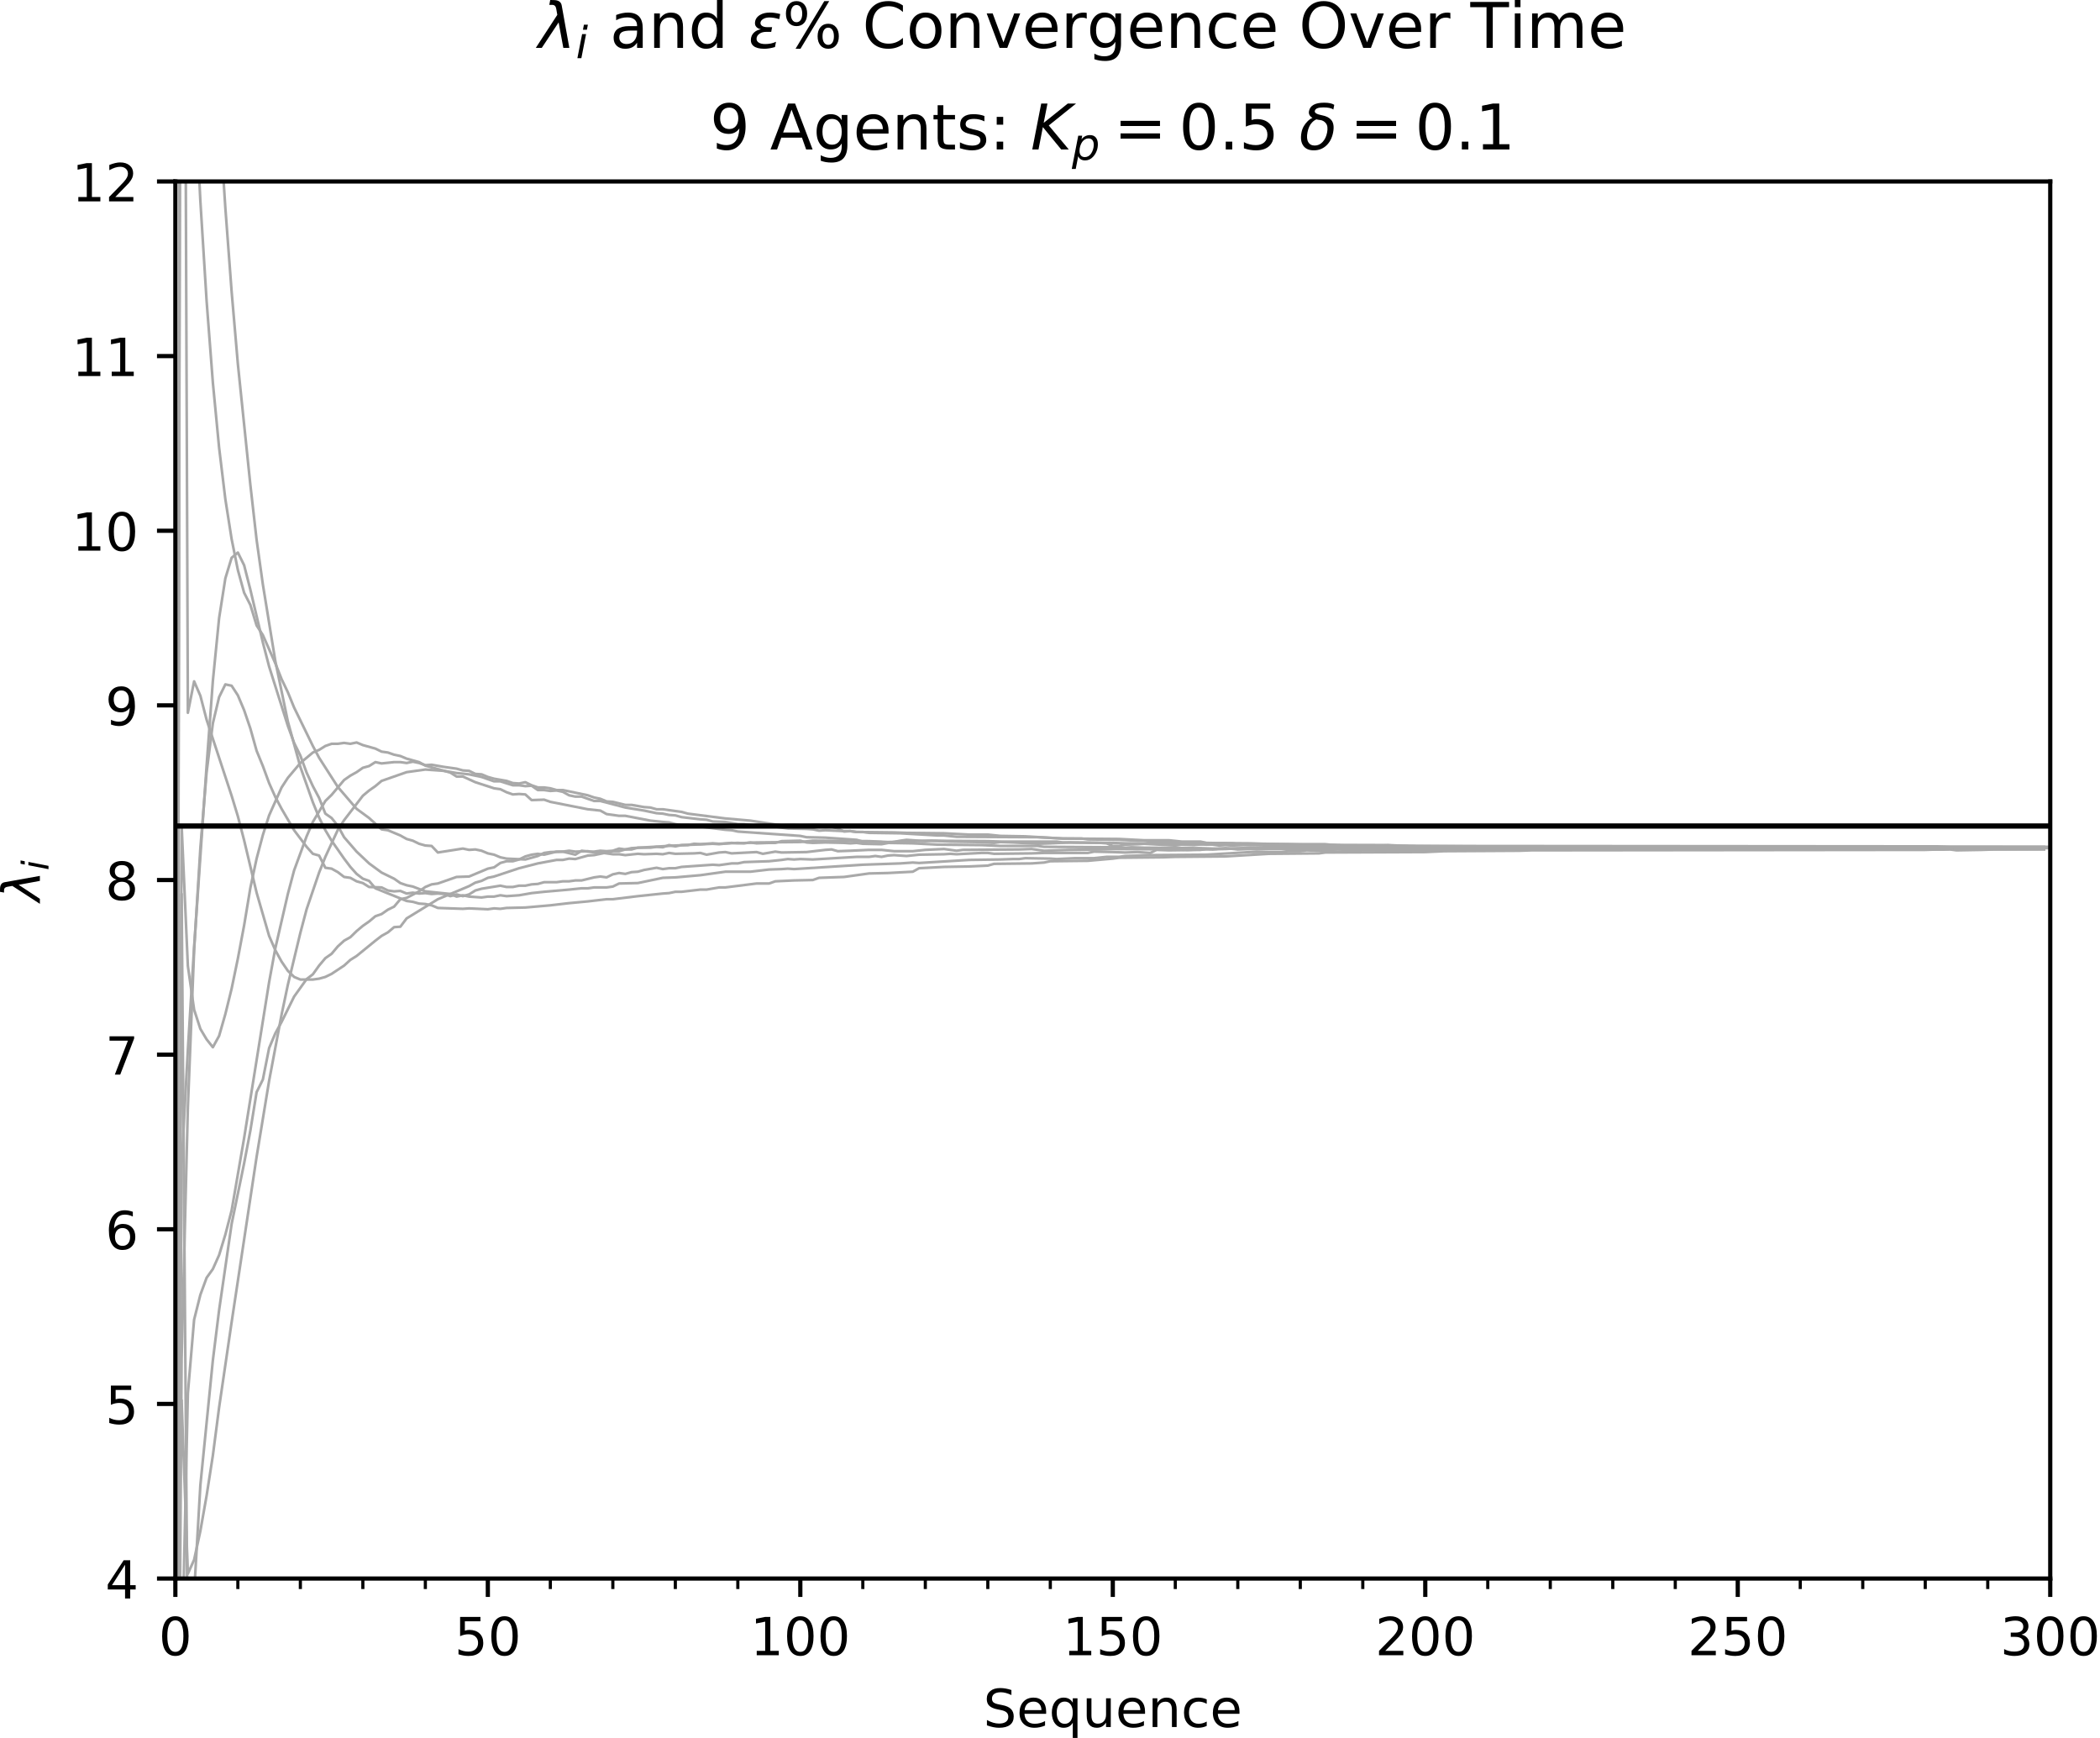 <?xml version="1.0" encoding="utf-8" standalone="no"?>
<!DOCTYPE svg PUBLIC "-//W3C//DTD SVG 1.1//EN"
  "http://www.w3.org/Graphics/SVG/1.1/DTD/svg11.dtd">
<!-- Created with matplotlib (http://matplotlib.org/) -->
<svg height="331pt" version="1.1" viewBox="0 0 400 331" width="400pt" xmlns="http://www.w3.org/2000/svg" xmlns:xlink="http://www.w3.org/1999/xlink">
 <defs>
  <style type="text/css">
*{stroke-linecap:butt;stroke-linejoin:round;}
  </style>
 </defs>
 <g id="figure_1">
  <g id="patch_1">
   <path d="M 0 331.028 
L 400.067 331.028 
L 400.067 0 
L 0 0 
z
" style="fill:#ffffff;"/>
  </g>
  <g id="axes_1">
   <g id="patch_2">
    <path d="M 33.403 300.672 
L 390.523 300.672 
L 390.523 34.56 
L 33.403 34.56 
z
" style="fill:#ffffff;"/>
   </g>
   <g id="matplotlib.axis_1">
    <g id="xtick_1">
     <g id="line2d_1">
      <defs>
       <path d="M 0 0 
L 0 3.5 
" id="mf4dce85e71" style="stroke:#000000;stroke-width:0.8;"/>
      </defs>
      <g>
       <use style="stroke:#000000;stroke-width:0.8;" x="33.403" xlink:href="#mf4dce85e71" y="300.672"/>
      </g>
     </g>
     <g id="text_1">
      <!-- 0 -->
      <defs>
       <path d="M 31.781 66.406 
Q 24.172 66.406 20.328 58.906 
Q 16.5 51.422 16.5 36.375 
Q 16.5 21.391 20.328 13.891 
Q 24.172 6.391 31.781 6.391 
Q 39.453 6.391 43.281 13.891 
Q 47.125 21.391 47.125 36.375 
Q 47.125 51.422 43.281 58.906 
Q 39.453 66.406 31.781 66.406 
z
M 31.781 74.219 
Q 44.047 74.219 50.516 64.516 
Q 56.984 54.828 56.984 36.375 
Q 56.984 17.969 50.516 8.266 
Q 44.047 -1.422 31.781 -1.422 
Q 19.531 -1.422 13.062 8.266 
Q 6.594 17.969 6.594 36.375 
Q 6.594 54.828 13.062 64.516 
Q 19.531 74.219 31.781 74.219 
z
" id="DejaVuSans-30"/>
      </defs>
      <g transform="translate(30.222 315.27)scale(0.1 -0.1)">
       <use xlink:href="#DejaVuSans-30"/>
      </g>
     </g>
    </g>
    <g id="xtick_2">
     <g id="line2d_2">
      <g>
       <use style="stroke:#000000;stroke-width:0.8;" x="92.923" xlink:href="#mf4dce85e71" y="300.672"/>
      </g>
     </g>
     <g id="text_2">
      <!-- 50 -->
      <defs>
       <path d="M 10.797 72.906 
L 49.516 72.906 
L 49.516 64.594 
L 19.828 64.594 
L 19.828 46.734 
Q 21.969 47.469 24.109 47.828 
Q 26.266 48.188 28.422 48.188 
Q 40.625 48.188 47.75 41.5 
Q 54.891 34.812 54.891 23.391 
Q 54.891 11.625 47.562 5.094 
Q 40.234 -1.422 26.906 -1.422 
Q 22.312 -1.422 17.547 -0.641 
Q 12.797 0.141 7.719 1.703 
L 7.719 11.625 
Q 12.109 9.234 16.797 8.062 
Q 21.484 6.891 26.703 6.891 
Q 35.156 6.891 40.078 11.328 
Q 45.016 15.766 45.016 23.391 
Q 45.016 31 40.078 35.438 
Q 35.156 39.891 26.703 39.891 
Q 22.75 39.891 18.812 39.016 
Q 14.891 38.141 10.797 36.281 
z
" id="DejaVuSans-35"/>
      </defs>
      <g transform="translate(86.561 315.27)scale(0.1 -0.1)">
       <use xlink:href="#DejaVuSans-35"/>
       <use x="63.623" xlink:href="#DejaVuSans-30"/>
      </g>
     </g>
    </g>
    <g id="xtick_3">
     <g id="line2d_3">
      <g>
       <use style="stroke:#000000;stroke-width:0.8;" x="152.443" xlink:href="#mf4dce85e71" y="300.672"/>
      </g>
     </g>
     <g id="text_3">
      <!-- 100 -->
      <defs>
       <path d="M 12.406 8.297 
L 28.516 8.297 
L 28.516 63.922 
L 10.984 60.406 
L 10.984 69.391 
L 28.422 72.906 
L 38.281 72.906 
L 38.281 8.297 
L 54.391 8.297 
L 54.391 0 
L 12.406 0 
z
" id="DejaVuSans-31"/>
      </defs>
      <g transform="translate(142.899 315.27)scale(0.1 -0.1)">
       <use xlink:href="#DejaVuSans-31"/>
       <use x="63.623" xlink:href="#DejaVuSans-30"/>
       <use x="127.246" xlink:href="#DejaVuSans-30"/>
      </g>
     </g>
    </g>
    <g id="xtick_4">
     <g id="line2d_4">
      <g>
       <use style="stroke:#000000;stroke-width:0.8;" x="211.963" xlink:href="#mf4dce85e71" y="300.672"/>
      </g>
     </g>
     <g id="text_4">
      <!-- 150 -->
      <g transform="translate(202.419 315.27)scale(0.1 -0.1)">
       <use xlink:href="#DejaVuSans-31"/>
       <use x="63.623" xlink:href="#DejaVuSans-35"/>
       <use x="127.246" xlink:href="#DejaVuSans-30"/>
      </g>
     </g>
    </g>
    <g id="xtick_5">
     <g id="line2d_5">
      <g>
       <use style="stroke:#000000;stroke-width:0.8;" x="271.483" xlink:href="#mf4dce85e71" y="300.672"/>
      </g>
     </g>
     <g id="text_5">
      <!-- 200 -->
      <defs>
       <path d="M 19.188 8.297 
L 53.609 8.297 
L 53.609 0 
L 7.328 0 
L 7.328 8.297 
Q 12.938 14.109 22.625 23.891 
Q 32.328 33.688 34.812 36.531 
Q 39.547 41.844 41.422 45.531 
Q 43.312 49.219 43.312 52.781 
Q 43.312 58.594 39.234 62.25 
Q 35.156 65.922 28.609 65.922 
Q 23.969 65.922 18.812 64.312 
Q 13.672 62.703 7.812 59.422 
L 7.812 69.391 
Q 13.766 71.781 18.938 73 
Q 24.125 74.219 28.422 74.219 
Q 39.75 74.219 46.484 68.547 
Q 53.219 62.891 53.219 53.422 
Q 53.219 48.922 51.531 44.891 
Q 49.859 40.875 45.406 35.406 
Q 44.188 33.984 37.641 27.219 
Q 31.109 20.453 19.188 8.297 
z
" id="DejaVuSans-32"/>
      </defs>
      <g transform="translate(261.939 315.27)scale(0.1 -0.1)">
       <use xlink:href="#DejaVuSans-32"/>
       <use x="63.623" xlink:href="#DejaVuSans-30"/>
       <use x="127.246" xlink:href="#DejaVuSans-30"/>
      </g>
     </g>
    </g>
    <g id="xtick_6">
     <g id="line2d_6">
      <g>
       <use style="stroke:#000000;stroke-width:0.8;" x="331.003" xlink:href="#mf4dce85e71" y="300.672"/>
      </g>
     </g>
     <g id="text_6">
      <!-- 250 -->
      <g transform="translate(321.459 315.27)scale(0.1 -0.1)">
       <use xlink:href="#DejaVuSans-32"/>
       <use x="63.623" xlink:href="#DejaVuSans-35"/>
       <use x="127.246" xlink:href="#DejaVuSans-30"/>
      </g>
     </g>
    </g>
    <g id="xtick_7">
     <g id="line2d_7">
      <g>
       <use style="stroke:#000000;stroke-width:0.8;" x="390.523" xlink:href="#mf4dce85e71" y="300.672"/>
      </g>
     </g>
     <g id="text_7">
      <!-- 300 -->
      <defs>
       <path d="M 40.578 39.312 
Q 47.656 37.797 51.625 33 
Q 55.609 28.219 55.609 21.188 
Q 55.609 10.406 48.188 4.484 
Q 40.766 -1.422 27.094 -1.422 
Q 22.516 -1.422 17.656 -0.516 
Q 12.797 0.391 7.625 2.203 
L 7.625 11.719 
Q 11.719 9.328 16.594 8.109 
Q 21.484 6.891 26.812 6.891 
Q 36.078 6.891 40.938 10.547 
Q 45.797 14.203 45.797 21.188 
Q 45.797 27.641 41.281 31.266 
Q 36.766 34.906 28.719 34.906 
L 20.219 34.906 
L 20.219 43.016 
L 29.109 43.016 
Q 36.375 43.016 40.234 45.922 
Q 44.094 48.828 44.094 54.297 
Q 44.094 59.906 40.109 62.906 
Q 36.141 65.922 28.719 65.922 
Q 24.656 65.922 20.016 65.031 
Q 15.375 64.156 9.812 62.312 
L 9.812 71.094 
Q 15.438 72.656 20.344 73.438 
Q 25.25 74.219 29.594 74.219 
Q 40.828 74.219 47.359 69.109 
Q 53.906 64.016 53.906 55.328 
Q 53.906 49.266 50.438 45.094 
Q 46.969 40.922 40.578 39.312 
z
" id="DejaVuSans-33"/>
      </defs>
      <g transform="translate(380.979 315.27)scale(0.1 -0.1)">
       <use xlink:href="#DejaVuSans-33"/>
       <use x="63.623" xlink:href="#DejaVuSans-30"/>
       <use x="127.246" xlink:href="#DejaVuSans-30"/>
      </g>
     </g>
    </g>
    <g id="xtick_8">
     <g id="line2d_8">
      <defs>
       <path d="M 0 0 
L 0 2 
" id="mffc2dc7453" style="stroke:#000000;stroke-width:0.6;"/>
      </defs>
      <g>
       <use style="stroke:#000000;stroke-width:0.6;" x="33.403" xlink:href="#mffc2dc7453" y="300.672"/>
      </g>
     </g>
    </g>
    <g id="xtick_9">
     <g id="line2d_9">
      <g>
       <use style="stroke:#000000;stroke-width:0.6;" x="45.307" xlink:href="#mffc2dc7453" y="300.672"/>
      </g>
     </g>
    </g>
    <g id="xtick_10">
     <g id="line2d_10">
      <g>
       <use style="stroke:#000000;stroke-width:0.6;" x="57.211" xlink:href="#mffc2dc7453" y="300.672"/>
      </g>
     </g>
    </g>
    <g id="xtick_11">
     <g id="line2d_11">
      <g>
       <use style="stroke:#000000;stroke-width:0.6;" x="69.115" xlink:href="#mffc2dc7453" y="300.672"/>
      </g>
     </g>
    </g>
    <g id="xtick_12">
     <g id="line2d_12">
      <g>
       <use style="stroke:#000000;stroke-width:0.6;" x="81.019" xlink:href="#mffc2dc7453" y="300.672"/>
      </g>
     </g>
    </g>
    <g id="xtick_13">
     <g id="line2d_13">
      <g>
       <use style="stroke:#000000;stroke-width:0.6;" x="92.923" xlink:href="#mffc2dc7453" y="300.672"/>
      </g>
     </g>
    </g>
    <g id="xtick_14">
     <g id="line2d_14">
      <g>
       <use style="stroke:#000000;stroke-width:0.6;" x="104.827" xlink:href="#mffc2dc7453" y="300.672"/>
      </g>
     </g>
    </g>
    <g id="xtick_15">
     <g id="line2d_15">
      <g>
       <use style="stroke:#000000;stroke-width:0.6;" x="116.731" xlink:href="#mffc2dc7453" y="300.672"/>
      </g>
     </g>
    </g>
    <g id="xtick_16">
     <g id="line2d_16">
      <g>
       <use style="stroke:#000000;stroke-width:0.6;" x="128.635" xlink:href="#mffc2dc7453" y="300.672"/>
      </g>
     </g>
    </g>
    <g id="xtick_17">
     <g id="line2d_17">
      <g>
       <use style="stroke:#000000;stroke-width:0.6;" x="140.539" xlink:href="#mffc2dc7453" y="300.672"/>
      </g>
     </g>
    </g>
    <g id="xtick_18">
     <g id="line2d_18">
      <g>
       <use style="stroke:#000000;stroke-width:0.6;" x="152.443" xlink:href="#mffc2dc7453" y="300.672"/>
      </g>
     </g>
    </g>
    <g id="xtick_19">
     <g id="line2d_19">
      <g>
       <use style="stroke:#000000;stroke-width:0.6;" x="164.347" xlink:href="#mffc2dc7453" y="300.672"/>
      </g>
     </g>
    </g>
    <g id="xtick_20">
     <g id="line2d_20">
      <g>
       <use style="stroke:#000000;stroke-width:0.6;" x="176.251" xlink:href="#mffc2dc7453" y="300.672"/>
      </g>
     </g>
    </g>
    <g id="xtick_21">
     <g id="line2d_21">
      <g>
       <use style="stroke:#000000;stroke-width:0.6;" x="188.155" xlink:href="#mffc2dc7453" y="300.672"/>
      </g>
     </g>
    </g>
    <g id="xtick_22">
     <g id="line2d_22">
      <g>
       <use style="stroke:#000000;stroke-width:0.6;" x="200.059" xlink:href="#mffc2dc7453" y="300.672"/>
      </g>
     </g>
    </g>
    <g id="xtick_23">
     <g id="line2d_23">
      <g>
       <use style="stroke:#000000;stroke-width:0.6;" x="211.963" xlink:href="#mffc2dc7453" y="300.672"/>
      </g>
     </g>
    </g>
    <g id="xtick_24">
     <g id="line2d_24">
      <g>
       <use style="stroke:#000000;stroke-width:0.6;" x="223.867" xlink:href="#mffc2dc7453" y="300.672"/>
      </g>
     </g>
    </g>
    <g id="xtick_25">
     <g id="line2d_25">
      <g>
       <use style="stroke:#000000;stroke-width:0.6;" x="235.771" xlink:href="#mffc2dc7453" y="300.672"/>
      </g>
     </g>
    </g>
    <g id="xtick_26">
     <g id="line2d_26">
      <g>
       <use style="stroke:#000000;stroke-width:0.6;" x="247.675" xlink:href="#mffc2dc7453" y="300.672"/>
      </g>
     </g>
    </g>
    <g id="xtick_27">
     <g id="line2d_27">
      <g>
       <use style="stroke:#000000;stroke-width:0.6;" x="259.579" xlink:href="#mffc2dc7453" y="300.672"/>
      </g>
     </g>
    </g>
    <g id="xtick_28">
     <g id="line2d_28">
      <g>
       <use style="stroke:#000000;stroke-width:0.6;" x="271.483" xlink:href="#mffc2dc7453" y="300.672"/>
      </g>
     </g>
    </g>
    <g id="xtick_29">
     <g id="line2d_29">
      <g>
       <use style="stroke:#000000;stroke-width:0.6;" x="283.387" xlink:href="#mffc2dc7453" y="300.672"/>
      </g>
     </g>
    </g>
    <g id="xtick_30">
     <g id="line2d_30">
      <g>
       <use style="stroke:#000000;stroke-width:0.6;" x="295.291" xlink:href="#mffc2dc7453" y="300.672"/>
      </g>
     </g>
    </g>
    <g id="xtick_31">
     <g id="line2d_31">
      <g>
       <use style="stroke:#000000;stroke-width:0.6;" x="307.195" xlink:href="#mffc2dc7453" y="300.672"/>
      </g>
     </g>
    </g>
    <g id="xtick_32">
     <g id="line2d_32">
      <g>
       <use style="stroke:#000000;stroke-width:0.6;" x="319.099" xlink:href="#mffc2dc7453" y="300.672"/>
      </g>
     </g>
    </g>
    <g id="xtick_33">
     <g id="line2d_33">
      <g>
       <use style="stroke:#000000;stroke-width:0.6;" x="331.003" xlink:href="#mffc2dc7453" y="300.672"/>
      </g>
     </g>
    </g>
    <g id="xtick_34">
     <g id="line2d_34">
      <g>
       <use style="stroke:#000000;stroke-width:0.6;" x="342.907" xlink:href="#mffc2dc7453" y="300.672"/>
      </g>
     </g>
    </g>
    <g id="xtick_35">
     <g id="line2d_35">
      <g>
       <use style="stroke:#000000;stroke-width:0.6;" x="354.811" xlink:href="#mffc2dc7453" y="300.672"/>
      </g>
     </g>
    </g>
    <g id="xtick_36">
     <g id="line2d_36">
      <g>
       <use style="stroke:#000000;stroke-width:0.6;" x="366.715" xlink:href="#mffc2dc7453" y="300.672"/>
      </g>
     </g>
    </g>
    <g id="xtick_37">
     <g id="line2d_37">
      <g>
       <use style="stroke:#000000;stroke-width:0.6;" x="378.619" xlink:href="#mffc2dc7453" y="300.672"/>
      </g>
     </g>
    </g>
    <g id="xtick_38">
     <g id="line2d_38">
      <g>
       <use style="stroke:#000000;stroke-width:0.6;" x="390.523" xlink:href="#mffc2dc7453" y="300.672"/>
      </g>
     </g>
    </g>
    <g id="text_8">
     <!-- Sequence -->
     <defs>
      <path d="M 53.516 70.516 
L 53.516 60.891 
Q 47.906 63.578 42.922 64.891 
Q 37.938 66.219 33.297 66.219 
Q 25.25 66.219 20.875 63.094 
Q 16.5 59.969 16.5 54.203 
Q 16.5 49.359 19.406 46.891 
Q 22.312 44.438 30.422 42.922 
L 36.375 41.703 
Q 47.406 39.594 52.656 34.297 
Q 57.906 29 57.906 20.125 
Q 57.906 9.516 50.797 4.047 
Q 43.703 -1.422 29.984 -1.422 
Q 24.812 -1.422 18.969 -0.25 
Q 13.141 0.922 6.891 3.219 
L 6.891 13.375 
Q 12.891 10.016 18.656 8.297 
Q 24.422 6.594 29.984 6.594 
Q 38.422 6.594 43.016 9.906 
Q 47.609 13.234 47.609 19.391 
Q 47.609 24.75 44.312 27.781 
Q 41.016 30.812 33.5 32.328 
L 27.484 33.5 
Q 16.453 35.688 11.516 40.375 
Q 6.594 45.062 6.594 53.422 
Q 6.594 63.094 13.406 68.656 
Q 20.219 74.219 32.172 74.219 
Q 37.312 74.219 42.625 73.281 
Q 47.953 72.359 53.516 70.516 
z
" id="DejaVuSans-53"/>
      <path d="M 56.203 29.594 
L 56.203 25.203 
L 14.891 25.203 
Q 15.484 15.922 20.484 11.062 
Q 25.484 6.203 34.422 6.203 
Q 39.594 6.203 44.453 7.469 
Q 49.312 8.734 54.109 11.281 
L 54.109 2.781 
Q 49.266 0.734 44.188 -0.344 
Q 39.109 -1.422 33.891 -1.422 
Q 20.797 -1.422 13.156 6.188 
Q 5.516 13.812 5.516 26.812 
Q 5.516 40.234 12.766 48.109 
Q 20.016 56 32.328 56 
Q 43.359 56 49.781 48.891 
Q 56.203 41.797 56.203 29.594 
z
M 47.219 32.234 
Q 47.125 39.594 43.094 43.984 
Q 39.062 48.391 32.422 48.391 
Q 24.906 48.391 20.391 44.141 
Q 15.875 39.891 15.188 32.172 
z
" id="DejaVuSans-65"/>
      <path d="M 14.797 27.297 
Q 14.797 17.391 18.875 11.75 
Q 22.953 6.109 30.078 6.109 
Q 37.203 6.109 41.297 11.75 
Q 45.406 17.391 45.406 27.297 
Q 45.406 37.203 41.297 42.844 
Q 37.203 48.484 30.078 48.484 
Q 22.953 48.484 18.875 42.844 
Q 14.797 37.203 14.797 27.297 
z
M 45.406 8.203 
Q 42.578 3.328 38.25 0.953 
Q 33.938 -1.422 27.875 -1.422 
Q 17.969 -1.422 11.734 6.484 
Q 5.516 14.406 5.516 27.297 
Q 5.516 40.188 11.734 48.094 
Q 17.969 56 27.875 56 
Q 33.938 56 38.25 53.625 
Q 42.578 51.266 45.406 46.391 
L 45.406 54.688 
L 54.391 54.688 
L 54.391 -20.797 
L 45.406 -20.797 
z
" id="DejaVuSans-71"/>
      <path d="M 8.5 21.578 
L 8.5 54.688 
L 17.484 54.688 
L 17.484 21.922 
Q 17.484 14.156 20.5 10.266 
Q 23.531 6.391 29.594 6.391 
Q 36.859 6.391 41.078 11.031 
Q 45.312 15.672 45.312 23.688 
L 45.312 54.688 
L 54.297 54.688 
L 54.297 0 
L 45.312 0 
L 45.312 8.406 
Q 42.047 3.422 37.719 1 
Q 33.406 -1.422 27.688 -1.422 
Q 18.266 -1.422 13.375 4.438 
Q 8.5 10.297 8.5 21.578 
z
M 31.109 56 
z
" id="DejaVuSans-75"/>
      <path d="M 54.891 33.016 
L 54.891 0 
L 45.906 0 
L 45.906 32.719 
Q 45.906 40.484 42.875 44.328 
Q 39.844 48.188 33.797 48.188 
Q 26.516 48.188 22.312 43.547 
Q 18.109 38.922 18.109 30.906 
L 18.109 0 
L 9.078 0 
L 9.078 54.688 
L 18.109 54.688 
L 18.109 46.188 
Q 21.344 51.125 25.703 53.562 
Q 30.078 56 35.797 56 
Q 45.219 56 50.047 50.172 
Q 54.891 44.344 54.891 33.016 
z
" id="DejaVuSans-6e"/>
      <path d="M 48.781 52.594 
L 48.781 44.188 
Q 44.969 46.297 41.141 47.344 
Q 37.312 48.391 33.406 48.391 
Q 24.656 48.391 19.812 42.844 
Q 14.984 37.312 14.984 27.297 
Q 14.984 17.281 19.812 11.734 
Q 24.656 6.203 33.406 6.203 
Q 37.312 6.203 41.141 7.25 
Q 44.969 8.297 48.781 10.406 
L 48.781 2.094 
Q 45.016 0.344 40.984 -0.531 
Q 36.969 -1.422 32.422 -1.422 
Q 20.062 -1.422 12.781 6.344 
Q 5.516 14.109 5.516 27.297 
Q 5.516 40.672 12.859 48.328 
Q 20.219 56 33.016 56 
Q 37.156 56 41.109 55.141 
Q 45.062 54.297 48.781 52.594 
z
" id="DejaVuSans-63"/>
     </defs>
     <g transform="translate(187.298 328.949)scale(0.1 -0.1)">
      <use xlink:href="#DejaVuSans-53"/>
      <use x="63.477" xlink:href="#DejaVuSans-65"/>
      <use x="125" xlink:href="#DejaVuSans-71"/>
      <use x="188.477" xlink:href="#DejaVuSans-75"/>
      <use x="251.855" xlink:href="#DejaVuSans-65"/>
      <use x="313.379" xlink:href="#DejaVuSans-6e"/>
      <use x="376.758" xlink:href="#DejaVuSans-63"/>
      <use x="431.738" xlink:href="#DejaVuSans-65"/>
     </g>
    </g>
   </g>
   <g id="matplotlib.axis_2">
    <g id="ytick_1">
     <g id="line2d_39">
      <defs>
       <path d="M 0 0 
L -3.5 0 
" id="mc78977cc70" style="stroke:#000000;stroke-width:0.8;"/>
      </defs>
      <g>
       <use style="stroke:#000000;stroke-width:0.8;" x="33.403" xlink:href="#mc78977cc70" y="300.672"/>
      </g>
     </g>
     <g id="text_9">
      <!-- 4 -->
      <defs>
       <path d="M 37.797 64.312 
L 12.891 25.391 
L 37.797 25.391 
z
M 35.203 72.906 
L 47.609 72.906 
L 47.609 25.391 
L 58.016 25.391 
L 58.016 17.188 
L 47.609 17.188 
L 47.609 0 
L 37.797 0 
L 37.797 17.188 
L 4.891 17.188 
L 4.891 26.703 
z
" id="DejaVuSans-34"/>
      </defs>
      <g transform="translate(20.041 304.471)scale(0.1 -0.1)">
       <use xlink:href="#DejaVuSans-34"/>
      </g>
     </g>
    </g>
    <g id="ytick_2">
     <g id="line2d_40">
      <g>
       <use style="stroke:#000000;stroke-width:0.8;" x="33.403" xlink:href="#mc78977cc70" y="267.408"/>
      </g>
     </g>
     <g id="text_10">
      <!-- 5 -->
      <g transform="translate(20.041 271.207)scale(0.1 -0.1)">
       <use xlink:href="#DejaVuSans-35"/>
      </g>
     </g>
    </g>
    <g id="ytick_3">
     <g id="line2d_41">
      <g>
       <use style="stroke:#000000;stroke-width:0.8;" x="33.403" xlink:href="#mc78977cc70" y="234.144"/>
      </g>
     </g>
     <g id="text_11">
      <!-- 6 -->
      <defs>
       <path d="M 33.016 40.375 
Q 26.375 40.375 22.484 35.828 
Q 18.609 31.297 18.609 23.391 
Q 18.609 15.531 22.484 10.953 
Q 26.375 6.391 33.016 6.391 
Q 39.656 6.391 43.531 10.953 
Q 47.406 15.531 47.406 23.391 
Q 47.406 31.297 43.531 35.828 
Q 39.656 40.375 33.016 40.375 
z
M 52.594 71.297 
L 52.594 62.312 
Q 48.875 64.062 45.094 64.984 
Q 41.312 65.922 37.594 65.922 
Q 27.828 65.922 22.672 59.328 
Q 17.531 52.734 16.797 39.406 
Q 19.672 43.656 24.016 45.922 
Q 28.375 48.188 33.594 48.188 
Q 44.578 48.188 50.953 41.516 
Q 57.328 34.859 57.328 23.391 
Q 57.328 12.156 50.688 5.359 
Q 44.047 -1.422 33.016 -1.422 
Q 20.359 -1.422 13.672 8.266 
Q 6.984 17.969 6.984 36.375 
Q 6.984 53.656 15.188 63.938 
Q 23.391 74.219 37.203 74.219 
Q 40.922 74.219 44.703 73.484 
Q 48.484 72.75 52.594 71.297 
z
" id="DejaVuSans-36"/>
      </defs>
      <g transform="translate(20.041 237.943)scale(0.1 -0.1)">
       <use xlink:href="#DejaVuSans-36"/>
      </g>
     </g>
    </g>
    <g id="ytick_4">
     <g id="line2d_42">
      <g>
       <use style="stroke:#000000;stroke-width:0.8;" x="33.403" xlink:href="#mc78977cc70" y="200.88"/>
      </g>
     </g>
     <g id="text_12">
      <!-- 7 -->
      <defs>
       <path d="M 8.203 72.906 
L 55.078 72.906 
L 55.078 68.703 
L 28.609 0 
L 18.312 0 
L 43.219 64.594 
L 8.203 64.594 
z
" id="DejaVuSans-37"/>
      </defs>
      <g transform="translate(20.041 204.679)scale(0.1 -0.1)">
       <use xlink:href="#DejaVuSans-37"/>
      </g>
     </g>
    </g>
    <g id="ytick_5">
     <g id="line2d_43">
      <g>
       <use style="stroke:#000000;stroke-width:0.8;" x="33.403" xlink:href="#mc78977cc70" y="167.616"/>
      </g>
     </g>
     <g id="text_13">
      <!-- 8 -->
      <defs>
       <path d="M 31.781 34.625 
Q 24.75 34.625 20.719 30.859 
Q 16.703 27.094 16.703 20.516 
Q 16.703 13.922 20.719 10.156 
Q 24.75 6.391 31.781 6.391 
Q 38.812 6.391 42.859 10.172 
Q 46.922 13.969 46.922 20.516 
Q 46.922 27.094 42.891 30.859 
Q 38.875 34.625 31.781 34.625 
z
M 21.922 38.812 
Q 15.578 40.375 12.031 44.719 
Q 8.5 49.078 8.5 55.328 
Q 8.5 64.062 14.719 69.141 
Q 20.953 74.219 31.781 74.219 
Q 42.672 74.219 48.875 69.141 
Q 55.078 64.062 55.078 55.328 
Q 55.078 49.078 51.531 44.719 
Q 48 40.375 41.703 38.812 
Q 48.828 37.156 52.797 32.312 
Q 56.781 27.484 56.781 20.516 
Q 56.781 9.906 50.312 4.234 
Q 43.844 -1.422 31.781 -1.422 
Q 19.734 -1.422 13.25 4.234 
Q 6.781 9.906 6.781 20.516 
Q 6.781 27.484 10.781 32.312 
Q 14.797 37.156 21.922 38.812 
z
M 18.312 54.391 
Q 18.312 48.734 21.844 45.562 
Q 25.391 42.391 31.781 42.391 
Q 38.141 42.391 41.719 45.562 
Q 45.312 48.734 45.312 54.391 
Q 45.312 60.062 41.719 63.234 
Q 38.141 66.406 31.781 66.406 
Q 25.391 66.406 21.844 63.234 
Q 18.312 60.062 18.312 54.391 
z
" id="DejaVuSans-38"/>
      </defs>
      <g transform="translate(20.041 171.415)scale(0.1 -0.1)">
       <use xlink:href="#DejaVuSans-38"/>
      </g>
     </g>
    </g>
    <g id="ytick_6">
     <g id="line2d_44">
      <g>
       <use style="stroke:#000000;stroke-width:0.8;" x="33.403" xlink:href="#mc78977cc70" y="134.352"/>
      </g>
     </g>
     <g id="text_14">
      <!-- 9 -->
      <defs>
       <path d="M 10.984 1.516 
L 10.984 10.5 
Q 14.703 8.734 18.5 7.812 
Q 22.312 6.891 25.984 6.891 
Q 35.75 6.891 40.891 13.453 
Q 46.047 20.016 46.781 33.406 
Q 43.953 29.203 39.594 26.953 
Q 35.25 24.703 29.984 24.703 
Q 19.047 24.703 12.672 31.312 
Q 6.297 37.938 6.297 49.422 
Q 6.297 60.641 12.938 67.422 
Q 19.578 74.219 30.609 74.219 
Q 43.266 74.219 49.922 64.516 
Q 56.594 54.828 56.594 36.375 
Q 56.594 19.141 48.406 8.859 
Q 40.234 -1.422 26.422 -1.422 
Q 22.703 -1.422 18.891 -0.688 
Q 15.094 0.047 10.984 1.516 
z
M 30.609 32.422 
Q 37.25 32.422 41.125 36.953 
Q 45.016 41.5 45.016 49.422 
Q 45.016 57.281 41.125 61.844 
Q 37.25 66.406 30.609 66.406 
Q 23.969 66.406 20.094 61.844 
Q 16.219 57.281 16.219 49.422 
Q 16.219 41.5 20.094 36.953 
Q 23.969 32.422 30.609 32.422 
z
" id="DejaVuSans-39"/>
      </defs>
      <g transform="translate(20.041 138.151)scale(0.1 -0.1)">
       <use xlink:href="#DejaVuSans-39"/>
      </g>
     </g>
    </g>
    <g id="ytick_7">
     <g id="line2d_45">
      <g>
       <use style="stroke:#000000;stroke-width:0.8;" x="33.403" xlink:href="#mc78977cc70" y="101.088"/>
      </g>
     </g>
     <g id="text_15">
      <!-- 10 -->
      <g transform="translate(13.678 104.887)scale(0.1 -0.1)">
       <use xlink:href="#DejaVuSans-31"/>
       <use x="63.623" xlink:href="#DejaVuSans-30"/>
      </g>
     </g>
    </g>
    <g id="ytick_8">
     <g id="line2d_46">
      <g>
       <use style="stroke:#000000;stroke-width:0.8;" x="33.403" xlink:href="#mc78977cc70" y="67.824"/>
      </g>
     </g>
     <g id="text_16">
      <!-- 11 -->
      <g transform="translate(13.678 71.623)scale(0.1 -0.1)">
       <use xlink:href="#DejaVuSans-31"/>
       <use x="63.623" xlink:href="#DejaVuSans-31"/>
      </g>
     </g>
    </g>
    <g id="ytick_9">
     <g id="line2d_47">
      <g>
       <use style="stroke:#000000;stroke-width:0.8;" x="33.403" xlink:href="#mc78977cc70" y="34.56"/>
      </g>
     </g>
     <g id="text_17">
      <!-- 12 -->
      <g transform="translate(13.678 38.359)scale(0.1 -0.1)">
       <use xlink:href="#DejaVuSans-31"/>
       <use x="63.623" xlink:href="#DejaVuSans-32"/>
      </g>
     </g>
    </g>
    <g id="text_18">
     <!-- $\lambda_i$ -->
     <defs>
      <path d="M 36.719 67.438 
L 48.828 0 
L 39.312 0 
L 31.844 40.438 
L 5.125 0 
L -4.391 0 
L 29.734 52.438 
L 28.031 62.109 
Q 26.953 68.266 21.734 68.266 
L 17.047 68.266 
L 18.5 75.984 
L 24.219 75.875 
Q 35.203 75.734 36.719 67.438 
z
" id="DejaVuSans-Oblique-3bb"/>
      <path d="M 18.312 75.984 
L 27.297 75.984 
L 25.094 64.594 
L 16.109 64.594 
z
M 14.203 54.688 
L 23.188 54.688 
L 12.5 0 
L 3.516 0 
z
" id="DejaVuSans-Oblique-69"/>
     </defs>
     <g transform="translate(7.598 171.716)rotate(-90)scale(0.1 -0.1)">
      <use transform="translate(0 0.016)" xlink:href="#DejaVuSans-Oblique-3bb"/>
      <use transform="translate(59.18 -16.391)scale(0.7)" xlink:href="#DejaVuSans-Oblique-69"/>
     </g>
    </g>
   </g>
   <g id="line2d_48">
    <path clip-path="url(#pdeea64fae5)" d="M 34.594 266.826 
L 35.784 299.757 
L 36.974 297.096 
L 38.165 291.608 
L 39.355 284.872 
L 40.546 277.221 
L 41.736 268.073 
L 44.117 251.857 
L 48.878 220.339 
L 51.259 205.87 
L 53.64 193.229 
L 54.83 187.574 
L 57.211 177.678 
L 58.402 173.188 
L 60.782 166.202 
L 61.973 163.208 
L 64.354 158.053 
L 65.544 156.223 
L 69.115 151.566 
L 70.306 150.568 
L 71.496 149.737 
L 72.686 148.739 
L 77.448 147.075 
L 81.019 146.576 
L 84.59 146.826 
L 86.971 147.242 
L 89.352 147.491 
L 91.733 147.99 
L 94.114 148.822 
L 95.304 148.822 
L 97.685 149.57 
L 98.875 149.57 
L 100.066 149.737 
L 101.256 149.653 
L 102.446 150.485 
L 103.637 150.485 
L 104.827 150.651 
L 106.018 150.568 
L 107.208 150.818 
L 108.398 151.483 
L 109.589 151.732 
L 110.779 151.732 
L 113.16 152.564 
L 114.35 152.564 
L 119.112 153.811 
L 122.683 154.394 
L 125.064 154.892 
L 126.254 154.976 
L 127.445 155.225 
L 128.635 155.308 
L 129.826 155.641 
L 133.397 156.057 
L 134.587 156.14 
L 135.778 156.473 
L 138.158 156.556 
L 140.539 156.971 
L 141.73 156.971 
L 145.301 157.47 
L 147.682 157.47 
L 150.062 157.803 
L 153.634 157.886 
L 154.824 157.969 
L 156.014 158.219 
L 157.205 158.136 
L 160.776 158.302 
L 161.966 158.302 
L 163.157 158.468 
L 164.347 158.468 
L 165.538 158.635 
L 171.49 158.718 
L 178.632 159.134 
L 179.822 159.134 
L 182.203 159.383 
L 197.678 159.466 
L 202.44 159.716 
L 213.154 159.799 
L 217.915 160.048 
L 222.677 160.048 
L 225.058 160.298 
L 228.629 160.298 
L 229.819 160.547 
L 234.581 160.631 
L 236.962 160.88 
L 263.15 160.963 
L 266.722 161.129 
L 369.096 161.213 
L 371.477 161.296 
L 389.333 161.296 
L 389.333 161.296 
" style="fill:none;stroke:#a9a9a9;stroke-linecap:square;stroke-width:0.5;"/>
   </g>
   <g id="line2d_49">
    <path clip-path="url(#pdeea64fae5)" d="M 33.613 332.028 
L 34.302 -1 
M 40.484 -1 
L 40.546 0.298 
L 41.736 21.421 
L 42.926 39.633 
L 44.117 55.516 
L 45.307 69.321 
L 47.688 92.356 
L 48.878 102.834 
L 50.069 111.317 
L 52.45 125.953 
L 54.83 137.429 
L 57.211 146.078 
L 59.592 152.813 
L 60.782 155.724 
L 61.973 158.136 
L 63.163 160.132 
L 65.544 163.541 
L 66.734 165.121 
L 67.925 166.452 
L 69.115 167.366 
L 70.306 167.782 
L 71.496 169.196 
L 77.448 171.608 
L 78.638 171.774 
L 79.829 172.107 
L 81.019 172.19 
L 82.21 172.439 
L 83.4 172.938 
L 85.781 173.021 
L 88.162 173.105 
L 89.352 173.021 
L 92.923 173.188 
L 94.114 173.021 
L 95.304 173.105 
L 96.494 172.938 
L 100.066 172.855 
L 104.827 172.439 
L 108.398 172.023 
L 111.97 171.691 
L 115.541 171.275 
L 116.731 171.275 
L 121.493 170.693 
L 123.874 170.443 
L 126.254 170.194 
L 127.445 170.111 
L 128.635 169.861 
L 129.826 169.861 
L 133.397 169.445 
L 134.587 169.445 
L 136.968 169.03 
L 138.158 169.03 
L 144.11 168.281 
L 146.491 168.281 
L 147.682 167.865 
L 151.253 167.699 
L 154.824 167.616 
L 156.014 167.2 
L 158.395 167.117 
L 160.776 167.034 
L 165.538 166.369 
L 169.109 166.285 
L 173.87 166.036 
L 175.061 165.371 
L 179.822 165.121 
L 184.584 165.038 
L 188.155 164.872 
L 189.346 164.539 
L 196.488 164.456 
L 198.869 164.29 
L 200.059 164.04 
L 207.202 163.957 
L 211.963 163.541 
L 213.154 163.375 
L 221.486 163.292 
L 223.867 163.208 
L 233.39 163.125 
L 241.723 162.626 
L 251.246 162.543 
L 252.437 162.377 
L 271.483 162.294 
L 275.054 162.127 
L 289.339 162.044 
L 291.72 161.961 
L 366.715 161.878 
L 369.096 161.795 
L 370.286 161.795 
L 372.667 161.545 
L 389.333 161.462 
L 389.333 161.462 
" style="fill:none;stroke:#a9a9a9;stroke-linecap:square;stroke-width:0.5;"/>
   </g>
   <g id="line2d_50">
    <path clip-path="url(#pdeea64fae5)" d="M 34.457 332.028 
L 34.594 318.801 
L 35.784 265.412 
L 36.974 251.358 
L 38.165 246.618 
L 39.355 243.375 
L 40.546 241.712 
L 41.736 239.05 
L 42.926 235.142 
L 44.117 230.568 
L 46.498 216.764 
L 51.259 187.075 
L 52.45 180.589 
L 54.83 170.277 
L 56.021 165.786 
L 58.402 159.3 
L 59.592 156.556 
L 61.973 152.564 
L 63.163 151.4 
L 65.544 148.572 
L 66.734 147.741 
L 67.925 147.075 
L 69.115 146.244 
L 70.306 145.911 
L 71.496 145.163 
L 72.686 145.412 
L 75.067 145.163 
L 76.258 145.163 
L 77.448 145.329 
L 78.638 145.08 
L 79.829 145.329 
L 81.019 145.745 
L 82.21 145.662 
L 84.59 146.078 
L 86.971 146.41 
L 88.162 146.743 
L 89.352 146.826 
L 90.542 147.408 
L 91.733 147.491 
L 92.923 147.99 
L 94.114 148.323 
L 96.494 148.739 
L 97.685 149.154 
L 98.875 149.238 
L 100.066 148.988 
L 101.256 149.57 
L 102.446 149.986 
L 103.637 149.986 
L 104.827 150.152 
L 106.018 150.485 
L 107.208 150.485 
L 111.97 151.483 
L 113.16 151.899 
L 114.35 152.148 
L 115.541 152.647 
L 116.731 152.73 
L 119.112 153.312 
L 120.302 153.312 
L 122.683 153.728 
L 123.874 153.811 
L 125.064 154.144 
L 126.254 154.144 
L 129.826 154.643 
L 131.016 154.976 
L 138.158 155.89 
L 142.92 156.306 
L 148.872 157.221 
L 151.253 157.138 
L 152.443 157.221 
L 154.824 157.138 
L 156.014 157.138 
L 158.395 157.47 
L 159.586 157.803 
L 160.776 158.385 
L 161.966 158.302 
L 163.157 158.468 
L 170.299 158.552 
L 172.68 158.635 
L 179.822 158.718 
L 184.584 158.967 
L 188.155 158.967 
L 190.536 159.217 
L 195.298 159.3 
L 202.44 159.716 
L 206.011 159.716 
L 207.202 159.882 
L 213.154 159.965 
L 216.725 160.132 
L 217.915 160.132 
L 219.106 160.298 
L 223.867 160.381 
L 227.438 160.547 
L 238.152 160.631 
L 240.533 160.714 
L 245.294 160.797 
L 247.675 160.88 
L 253.627 160.963 
L 256.008 161.046 
L 259.579 161.046 
L 260.77 161.213 
L 286.958 161.296 
L 289.339 161.379 
L 386.952 161.462 
L 389.333 161.545 
L 389.333 161.545 
" style="fill:none;stroke:#a9a9a9;stroke-linecap:square;stroke-width:0.5;"/>
   </g>
   <g id="line2d_51">
    <path clip-path="url(#pdeea64fae5)" d="M 34.095 332.028 
L 34.594 258.759 
L 35.784 210.942 
L 36.974 181.005 
L 38.165 161.545 
L 39.355 147.075 
L 40.546 137.762 
L 41.736 132.772 
L 42.926 130.36 
L 44.117 130.61 
L 45.307 132.439 
L 46.498 135.267 
L 47.688 138.759 
L 48.878 143.001 
L 50.069 145.911 
L 51.259 149.154 
L 52.45 151.816 
L 53.64 154.061 
L 56.021 158.136 
L 58.402 161.296 
L 59.592 162.626 
L 60.782 162.959 
L 61.973 165.287 
L 63.163 165.454 
L 64.354 166.119 
L 65.544 167.034 
L 66.734 167.2 
L 67.925 167.865 
L 69.115 168.198 
L 70.306 168.947 
L 72.686 169.03 
L 73.877 169.612 
L 75.067 169.778 
L 76.258 169.695 
L 77.448 170.194 
L 78.638 170.028 
L 79.829 170.194 
L 81.019 170.111 
L 82.21 170.277 
L 83.4 170.194 
L 84.59 170.277 
L 85.781 170.693 
L 86.971 170.36 
L 88.162 170.693 
L 89.352 170.36 
L 90.542 169.612 
L 91.733 169.279 
L 95.304 168.697 
L 96.494 168.947 
L 97.685 168.947 
L 98.875 168.697 
L 100.066 168.697 
L 101.256 168.448 
L 102.446 168.364 
L 103.637 168.032 
L 106.018 168.032 
L 107.208 167.865 
L 108.398 167.865 
L 109.589 167.699 
L 110.779 167.699 
L 113.16 167.117 
L 114.35 166.951 
L 115.541 167.117 
L 116.731 166.535 
L 117.922 166.285 
L 119.112 166.452 
L 120.302 166.119 
L 121.493 166.036 
L 122.683 165.703 
L 125.064 165.287 
L 126.254 165.537 
L 127.445 165.371 
L 128.635 165.371 
L 129.826 165.121 
L 135.778 164.705 
L 136.968 164.789 
L 139.349 164.456 
L 140.539 164.456 
L 141.73 164.206 
L 144.11 164.123 
L 146.491 164.04 
L 148.872 163.791 
L 150.062 163.624 
L 151.253 163.707 
L 152.443 163.624 
L 154.824 163.707 
L 163.157 163.208 
L 165.538 163.208 
L 166.728 163.042 
L 167.918 163.208 
L 169.109 162.959 
L 170.299 162.876 
L 172.68 163.042 
L 175.061 162.793 
L 179.822 162.71 
L 181.013 162.626 
L 182.203 162.71 
L 186.965 162.46 
L 188.155 162.46 
L 189.346 162.626 
L 196.488 162.543 
L 198.869 162.46 
L 207.202 162.46 
L 208.392 162.211 
L 211.963 162.294 
L 214.344 162.377 
L 216.725 162.294 
L 219.106 162.46 
L 220.296 161.878 
L 222.677 161.961 
L 228.629 161.878 
L 229.819 161.712 
L 231.01 161.795 
L 233.39 161.545 
L 235.771 161.795 
L 238.152 161.712 
L 239.342 161.795 
L 241.723 161.712 
L 389.333 161.628 
L 389.333 161.628 
" style="fill:none;stroke:#a9a9a9;stroke-linecap:square;stroke-width:0.5;"/>
   </g>
   <g id="line2d_52">
    <path clip-path="url(#pdeea64fae5)" d="M 33.841 332.028 
L 34.594 157.221 
L 35.784 183.998 
L 36.974 192.314 
L 38.165 195.974 
L 39.355 197.969 
L 40.546 199.466 
L 41.736 197.304 
L 42.926 193.146 
L 44.117 188.323 
L 45.307 182.585 
L 46.498 176.265 
L 47.688 169.113 
L 48.878 163.541 
L 50.069 159.05 
L 51.259 155.308 
L 53.64 149.986 
L 54.83 148.157 
L 57.211 145.329 
L 59.592 143.333 
L 60.782 142.834 
L 61.973 142.086 
L 63.163 141.67 
L 64.354 141.67 
L 65.544 141.504 
L 66.734 141.67 
L 67.925 141.421 
L 69.115 141.92 
L 71.496 142.585 
L 72.686 143.167 
L 73.877 143.333 
L 75.067 143.749 
L 76.258 143.999 
L 77.448 144.497 
L 79.829 145.163 
L 81.019 145.828 
L 85.781 147.159 
L 86.971 147.907 
L 88.162 147.907 
L 90.542 148.988 
L 94.114 150.152 
L 95.304 150.319 
L 96.494 150.901 
L 97.685 151.317 
L 98.875 151.233 
L 100.066 151.317 
L 101.256 152.398 
L 103.637 152.315 
L 104.827 152.73 
L 111.97 154.144 
L 114.35 154.394 
L 115.541 155.059 
L 117.922 155.391 
L 119.112 155.391 
L 123.874 156.306 
L 126.254 156.556 
L 127.445 156.639 
L 128.635 156.971 
L 129.826 157.138 
L 131.016 157.138 
L 138.158 158.053 
L 139.349 158.136 
L 140.539 158.385 
L 152.443 159.217 
L 153.634 159.466 
L 157.205 159.549 
L 163.157 159.965 
L 164.347 160.298 
L 167.918 160.381 
L 169.109 160.547 
L 173.87 160.631 
L 178.632 160.88 
L 186.965 160.963 
L 190.536 161.129 
L 197.678 161.129 
L 198.869 161.296 
L 211.963 161.379 
L 214.344 161.462 
L 215.534 161.379 
L 217.915 161.462 
L 228.629 161.545 
L 231.01 161.628 
L 241.723 161.545 
L 244.104 161.462 
L 260.77 161.545 
L 263.15 161.628 
L 371.477 161.712 
L 373.858 161.795 
L 389.333 161.712 
L 389.333 161.712 
" style="fill:none;stroke:#a9a9a9;stroke-linecap:square;stroke-width:0.5;"/>
   </g>
   <g id="line2d_53">
    <path clip-path="url(#pdeea64fae5)" d="M 33.975 332.028 
L 34.594 221.919 
L 35.784 199.965 
L 36.974 180.423 
L 39.355 145.828 
L 40.546 129.695 
L 41.736 117.72 
L 42.926 110.152 
L 44.117 106.244 
L 45.307 105.246 
L 46.498 107.658 
L 47.688 112.315 
L 50.069 122.377 
L 51.259 126.951 
L 54.83 138.26 
L 56.021 141.504 
L 57.211 143.915 
L 58.402 147.159 
L 59.592 149.737 
L 60.782 151.982 
L 61.973 154.976 
L 63.163 155.807 
L 64.354 157.304 
L 65.544 159.466 
L 67.925 162.211 
L 70.306 164.456 
L 72.686 166.202 
L 75.067 167.366 
L 76.258 168.198 
L 77.448 168.614 
L 78.638 168.863 
L 81.019 169.778 
L 83.4 170.028 
L 85.781 170.277 
L 86.971 170.776 
L 88.162 170.527 
L 89.352 170.776 
L 91.733 170.942 
L 92.923 170.776 
L 94.114 170.776 
L 95.304 170.527 
L 96.494 170.693 
L 98.875 170.527 
L 101.256 170.111 
L 103.637 169.861 
L 108.398 169.445 
L 110.779 169.196 
L 111.97 169.196 
L 113.16 169.03 
L 115.541 169.03 
L 116.731 168.863 
L 117.922 168.281 
L 121.493 168.198 
L 126.254 167.2 
L 128.635 167.117 
L 133.397 166.701 
L 138.158 166.036 
L 142.92 166.036 
L 146.491 165.62 
L 148.872 165.537 
L 150.062 165.454 
L 151.253 165.537 
L 164.347 164.705 
L 166.728 164.622 
L 169.109 164.539 
L 171.49 164.456 
L 173.87 164.29 
L 175.061 164.373 
L 184.584 163.791 
L 190.536 163.707 
L 192.917 163.624 
L 194.107 163.624 
L 195.298 163.458 
L 200.059 163.541 
L 201.25 163.624 
L 204.821 163.458 
L 208.392 163.458 
L 210.773 163.208 
L 213.154 163.208 
L 214.344 163.042 
L 216.725 162.959 
L 219.106 162.876 
L 229.819 162.793 
L 238.152 162.294 
L 244.104 162.294 
L 245.294 162.127 
L 247.675 162.127 
L 248.866 161.961 
L 251.246 162.044 
L 254.818 162.211 
L 259.579 161.961 
L 283.387 161.878 
L 285.768 161.795 
L 371.477 161.795 
L 372.667 161.961 
L 377.429 161.878 
L 379.81 161.795 
L 389.333 161.795 
L 389.333 161.795 
" style="fill:none;stroke:#a9a9a9;stroke-linecap:square;stroke-width:0.5;"/>
   </g>
   <g id="line2d_54">
    <path clip-path="url(#pdeea64fae5)" d="M 33.603 332.028 
L 34.258 -1 
M 35.254 -1 
L 35.784 135.766 
L 36.974 129.778 
L 38.165 132.522 
L 39.355 137.096 
L 44.117 151.566 
L 45.307 155.475 
L 46.498 160.048 
L 48.878 170.028 
L 51.259 178.26 
L 52.45 181.005 
L 53.64 183.167 
L 54.83 184.913 
L 56.021 186.077 
L 57.211 186.576 
L 59.592 186.576 
L 60.782 186.41 
L 61.973 186.077 
L 63.163 185.495 
L 65.544 183.915 
L 66.734 182.834 
L 67.925 182.086 
L 71.496 179.175 
L 72.686 178.26 
L 73.877 177.595 
L 75.067 176.597 
L 76.258 176.514 
L 77.448 174.934 
L 83.4 171.275 
L 89.352 168.78 
L 90.542 168.115 
L 91.733 167.782 
L 92.923 167.2 
L 94.114 166.951 
L 98.875 165.371 
L 102.446 164.456 
L 106.018 163.791 
L 107.208 163.791 
L 108.398 163.541 
L 109.589 163.624 
L 111.97 162.959 
L 113.16 162.876 
L 116.731 162.127 
L 117.922 162.127 
L 119.112 161.795 
L 120.302 161.795 
L 121.493 161.462 
L 123.874 161.462 
L 125.064 161.296 
L 126.254 161.379 
L 127.445 160.963 
L 128.635 161.213 
L 129.826 160.963 
L 132.206 160.88 
L 135.778 160.714 
L 136.968 160.797 
L 139.349 160.547 
L 140.539 160.631 
L 144.11 160.464 
L 152.443 160.381 
L 154.824 160.132 
L 165.538 160.215 
L 169.109 160.381 
L 172.68 160.298 
L 176.251 160.132 
L 188.155 160.215 
L 190.536 160.298 
L 201.25 160.298 
L 202.44 160.464 
L 211.963 160.547 
L 214.344 160.631 
L 226.248 160.714 
L 229.819 160.88 
L 232.2 160.797 
L 252.437 160.797 
L 254.818 161.046 
L 267.912 161.129 
L 270.293 161.213 
L 390.523 161.296 
L 390.523 161.296 
" style="fill:none;stroke:#a9a9a9;stroke-linecap:square;stroke-width:0.5;"/>
   </g>
   <g id="line2d_55">
    <path clip-path="url(#pdeea64fae5)" d="M 33.621 332.028 
L 34.335 -1 
M 36.379 -1 
L 36.974 14.269 
L 38.165 38.302 
L 39.355 57.346 
L 40.546 72.897 
L 41.736 85.288 
L 42.926 95.1 
L 44.117 102.668 
L 45.307 108.572 
L 46.498 112.897 
L 47.688 115.225 
L 48.878 119.134 
L 50.069 120.963 
L 52.45 126.369 
L 53.64 129.362 
L 54.83 131.857 
L 56.021 134.768 
L 59.592 142.086 
L 60.782 144.331 
L 64.354 149.903 
L 67.925 154.061 
L 70.306 155.807 
L 72.686 157.969 
L 73.877 158.136 
L 76.258 159.134 
L 77.448 159.799 
L 78.638 160.132 
L 79.829 160.714 
L 81.019 161.046 
L 82.21 161.129 
L 83.4 162.377 
L 88.162 161.628 
L 89.352 161.878 
L 90.542 161.795 
L 91.733 162.044 
L 92.923 162.543 
L 94.114 162.793 
L 95.304 163.292 
L 96.494 163.541 
L 100.066 163.707 
L 102.446 163.042 
L 103.637 162.46 
L 104.827 162.294 
L 107.208 162.211 
L 108.398 162.044 
L 109.589 162.211 
L 111.97 162.127 
L 113.16 162.377 
L 114.35 162.377 
L 116.731 162.71 
L 117.922 162.71 
L 119.112 162.876 
L 121.493 162.626 
L 122.683 162.71 
L 125.064 162.626 
L 126.254 162.71 
L 127.445 162.46 
L 128.635 162.626 
L 132.206 162.543 
L 133.397 162.46 
L 134.587 162.793 
L 136.968 162.377 
L 138.158 162.294 
L 139.349 162.543 
L 144.11 162.294 
L 145.301 162.626 
L 147.682 162.211 
L 148.872 162.377 
L 153.634 162.294 
L 157.205 161.878 
L 158.395 161.795 
L 159.586 162.127 
L 161.966 162.044 
L 165.538 161.878 
L 167.918 161.878 
L 170.299 162.127 
L 173.87 162.127 
L 176.251 161.878 
L 179.822 161.712 
L 182.203 162.044 
L 183.394 161.878 
L 194.107 161.795 
L 196.488 161.712 
L 198.869 162.044 
L 201.25 161.961 
L 203.63 161.878 
L 209.582 161.795 
L 211.963 161.712 
L 223.867 161.795 
L 226.248 161.878 
L 228.629 161.795 
L 233.39 161.712 
L 238.152 161.462 
L 239.342 161.545 
L 241.723 161.462 
L 248.866 161.545 
L 253.627 161.795 
L 260.77 161.712 
L 263.15 161.628 
L 370.286 161.545 
L 371.477 161.462 
L 373.858 161.545 
L 390.523 161.545 
L 390.523 161.545 
" style="fill:none;stroke:#a9a9a9;stroke-linecap:square;stroke-width:0.5;"/>
   </g>
   <g id="line2d_56">
    <path clip-path="url(#pdeea64fae5)" d="M 33.863 332.028 
L 34.594 170.277 
L 35.784 319.217 
L 36.974 303.499 
L 38.165 282.876 
L 40.546 259.092 
L 41.736 249.529 
L 44.117 233.146 
L 46.498 221.587 
L 47.688 215.35 
L 48.878 208.032 
L 50.069 205.62 
L 51.259 199.633 
L 52.45 196.805 
L 53.64 194.643 
L 56.021 189.82 
L 58.402 186.493 
L 59.592 185.579 
L 60.782 183.915 
L 61.973 182.502 
L 63.163 181.67 
L 64.354 180.256 
L 65.544 179.175 
L 66.734 178.51 
L 67.925 177.346 
L 69.115 176.348 
L 70.306 175.516 
L 71.496 174.518 
L 72.686 174.102 
L 73.877 173.271 
L 75.067 172.689 
L 76.258 171.275 
L 77.448 171.026 
L 79.829 169.778 
L 81.019 168.947 
L 82.21 168.448 
L 83.4 168.281 
L 86.971 167.034 
L 89.352 166.951 
L 92.923 165.454 
L 94.114 165.204 
L 95.304 164.373 
L 96.494 164.04 
L 97.685 164.04 
L 98.875 163.707 
L 100.066 163.125 
L 101.256 162.793 
L 102.446 162.626 
L 103.637 162.793 
L 106.018 162.211 
L 107.208 162.211 
L 109.589 162.793 
L 110.779 162.044 
L 111.97 162.211 
L 113.16 162.211 
L 114.35 162.044 
L 115.541 162.127 
L 116.731 162.044 
L 117.922 161.628 
L 119.112 161.795 
L 120.302 161.545 
L 128.635 161.046 
L 131.016 160.963 
L 132.206 160.714 
L 133.397 160.797 
L 135.778 160.631 
L 136.968 160.714 
L 140.539 160.547 
L 141.73 160.631 
L 142.92 160.464 
L 144.11 160.631 
L 146.491 160.547 
L 147.682 160.547 
L 148.872 160.215 
L 152.443 160.132 
L 153.634 160.464 
L 154.824 160.547 
L 157.205 160.464 
L 160.776 160.547 
L 161.966 160.631 
L 163.157 160.547 
L 164.347 160.714 
L 167.918 160.797 
L 171.49 160.132 
L 172.68 159.965 
L 176.251 160.215 
L 177.442 160.132 
L 181.013 160.298 
L 185.774 160.381 
L 189.346 160.547 
L 190.536 160.381 
L 192.917 160.464 
L 197.678 160.714 
L 200.059 160.631 
L 203.63 160.464 
L 209.582 160.547 
L 210.773 160.631 
L 211.963 161.129 
L 213.154 161.129 
L 214.344 160.88 
L 216.725 160.797 
L 217.915 160.714 
L 223.867 161.046 
L 225.058 160.88 
L 227.438 160.963 
L 229.819 160.714 
L 232.2 161.046 
L 233.39 160.963 
L 234.581 161.046 
L 236.962 160.963 
L 241.723 161.046 
L 244.104 161.129 
L 254.818 161.213 
L 257.198 161.296 
L 259.579 161.213 
L 261.96 161.129 
L 264.341 160.963 
L 267.912 161.129 
L 279.816 161.213 
L 282.197 161.296 
L 370.286 161.379 
L 372.667 161.462 
L 389.333 161.462 
L 389.333 161.462 
" style="fill:none;stroke:#a9a9a9;stroke-linecap:square;stroke-width:0.5;"/>
   </g>
   <g id="line2d_57">
    <path clip-path="url(#pdeea64fae5)" d="M 33.403 157.332 
L 390.523 157.332 
" style="fill:none;stroke:#000000;stroke-linecap:square;"/>
   </g>
   <g id="patch_3">
    <path d="M 33.403 300.672 
L 33.403 34.56 
" style="fill:none;stroke:#000000;stroke-linecap:square;stroke-linejoin:miter;stroke-width:0.8;"/>
   </g>
   <g id="patch_4">
    <path d="M 390.523 300.672 
L 390.523 34.56 
" style="fill:none;stroke:#000000;stroke-linecap:square;stroke-linejoin:miter;stroke-width:0.8;"/>
   </g>
   <g id="patch_5">
    <path d="M 33.403 300.672 
L 390.523 300.672 
" style="fill:none;stroke:#000000;stroke-linecap:square;stroke-linejoin:miter;stroke-width:0.8;"/>
   </g>
   <g id="patch_6">
    <path d="M 33.403 34.56 
L 390.523 34.56 
" style="fill:none;stroke:#000000;stroke-linecap:square;stroke-linejoin:miter;stroke-width:0.8;"/>
   </g>
   <g id="text_19">
    <!-- 9 Agents: $K_p=0.5$ $\delta=0.1$ -->
    <defs>
     <path id="DejaVuSans-20"/>
     <path d="M 34.188 63.188 
L 20.797 26.906 
L 47.609 26.906 
z
M 28.609 72.906 
L 39.797 72.906 
L 67.578 0 
L 57.328 0 
L 50.688 18.703 
L 17.828 18.703 
L 11.188 0 
L 0.781 0 
z
" id="DejaVuSans-41"/>
     <path d="M 45.406 27.984 
Q 45.406 37.75 41.375 43.109 
Q 37.359 48.484 30.078 48.484 
Q 22.859 48.484 18.828 43.109 
Q 14.797 37.75 14.797 27.984 
Q 14.797 18.266 18.828 12.891 
Q 22.859 7.516 30.078 7.516 
Q 37.359 7.516 41.375 12.891 
Q 45.406 18.266 45.406 27.984 
z
M 54.391 6.781 
Q 54.391 -7.172 48.188 -13.984 
Q 42 -20.797 29.203 -20.797 
Q 24.469 -20.797 20.266 -20.094 
Q 16.062 -19.391 12.109 -17.922 
L 12.109 -9.188 
Q 16.062 -11.328 19.922 -12.344 
Q 23.781 -13.375 27.781 -13.375 
Q 36.625 -13.375 41.016 -8.766 
Q 45.406 -4.156 45.406 5.172 
L 45.406 9.625 
Q 42.625 4.781 38.281 2.391 
Q 33.938 0 27.875 0 
Q 17.828 0 11.672 7.656 
Q 5.516 15.328 5.516 27.984 
Q 5.516 40.672 11.672 48.328 
Q 17.828 56 27.875 56 
Q 33.938 56 38.281 53.609 
Q 42.625 51.219 45.406 46.391 
L 45.406 54.688 
L 54.391 54.688 
z
" id="DejaVuSans-67"/>
     <path d="M 18.312 70.219 
L 18.312 54.688 
L 36.812 54.688 
L 36.812 47.703 
L 18.312 47.703 
L 18.312 18.016 
Q 18.312 11.328 20.141 9.422 
Q 21.969 7.516 27.594 7.516 
L 36.812 7.516 
L 36.812 0 
L 27.594 0 
Q 17.188 0 13.234 3.875 
Q 9.281 7.766 9.281 18.016 
L 9.281 47.703 
L 2.688 47.703 
L 2.688 54.688 
L 9.281 54.688 
L 9.281 70.219 
z
" id="DejaVuSans-74"/>
     <path d="M 44.281 53.078 
L 44.281 44.578 
Q 40.484 46.531 36.375 47.5 
Q 32.281 48.484 27.875 48.484 
Q 21.188 48.484 17.844 46.438 
Q 14.5 44.391 14.5 40.281 
Q 14.5 37.156 16.891 35.375 
Q 19.281 33.594 26.516 31.984 
L 29.594 31.297 
Q 39.156 29.25 43.188 25.516 
Q 47.219 21.781 47.219 15.094 
Q 47.219 7.469 41.188 3.016 
Q 35.156 -1.422 24.609 -1.422 
Q 20.219 -1.422 15.453 -0.562 
Q 10.688 0.297 5.422 2 
L 5.422 11.281 
Q 10.406 8.688 15.234 7.391 
Q 20.062 6.109 24.812 6.109 
Q 31.156 6.109 34.562 8.281 
Q 37.984 10.453 37.984 14.406 
Q 37.984 18.062 35.516 20.016 
Q 33.062 21.969 24.703 23.781 
L 21.578 24.516 
Q 13.234 26.266 9.516 29.906 
Q 5.812 33.547 5.812 39.891 
Q 5.812 47.609 11.281 51.797 
Q 16.75 56 26.812 56 
Q 31.781 56 36.172 55.266 
Q 40.578 54.547 44.281 53.078 
z
" id="DejaVuSans-73"/>
     <path d="M 11.719 12.406 
L 22.016 12.406 
L 22.016 0 
L 11.719 0 
z
M 11.719 51.703 
L 22.016 51.703 
L 22.016 39.312 
L 11.719 39.312 
z
" id="DejaVuSans-3a"/>
     <path d="M 16.891 72.906 
L 26.812 72.906 
L 20.797 42.188 
L 59.078 72.906 
L 72.219 72.906 
L 28.906 38.094 
L 60.594 0 
L 48.578 0 
L 19.484 35.5 
L 12.594 0 
L 2.688 0 
z
" id="DejaVuSans-Oblique-4b"/>
     <path d="M 49.609 33.688 
Q 49.609 40.875 46.484 44.672 
Q 43.359 48.484 37.5 48.484 
Q 33.5 48.484 29.859 46.438 
Q 26.219 44.391 23.391 40.484 
Q 20.609 36.625 18.938 31.156 
Q 17.281 25.688 17.281 20.312 
Q 17.281 13.484 20.406 9.797 
Q 23.531 6.109 29.297 6.109 
Q 33.547 6.109 37.188 8.109 
Q 40.828 10.109 43.406 13.922 
Q 46.188 17.922 47.891 23.344 
Q 49.609 28.766 49.609 33.688 
z
M 21.781 46.391 
Q 25.391 51.125 30.297 53.562 
Q 35.203 56 41.219 56 
Q 49.609 56 54.25 50.5 
Q 58.891 45.016 58.891 35.109 
Q 58.891 27 56 19.656 
Q 53.125 12.312 47.703 6.5 
Q 44.094 2.641 39.547 0.609 
Q 35.016 -1.422 29.984 -1.422 
Q 24.172 -1.422 20.219 1 
Q 16.266 3.422 14.312 8.203 
L 8.688 -20.797 
L -0.297 -20.797 
L 14.406 54.688 
L 23.391 54.688 
z
" id="DejaVuSans-Oblique-70"/>
     <path d="M 10.594 45.406 
L 73.188 45.406 
L 73.188 37.203 
L 10.594 37.203 
z
M 10.594 25.484 
L 73.188 25.484 
L 73.188 17.188 
L 10.594 17.188 
z
" id="DejaVuSans-3d"/>
     <path d="M 10.688 12.406 
L 21 12.406 
L 21 0 
L 10.688 0 
z
" id="DejaVuSans-2e"/>
     <path d="M 54.25 63.328 
Q 49.953 66.75 38.281 66.75 
Q 25.922 66.75 24.812 61.031 
Q 23.922 56.547 36.375 54.203 
Q 46.141 52.391 50.828 46.922 
Q 56.5 40.328 53.859 26.812 
Q 51.312 13.875 43.172 6.25 
Q 34.969 -1.422 23.25 -1.422 
Q 11.578 -1.422 6.344 6.25 
Q 1.125 13.875 3.766 27.297 
Q 5.672 37.25 13.922 45.312 
Q 17.141 48.438 21.141 50.203 
Q 14.266 54.047 15.625 60.938 
Q 18.219 74.219 39.75 74.219 
Q 50.531 74.219 55.719 70.797 
z
M 27.391 47.75 
Q 23.828 46.344 20.406 42.781 
Q 15.141 37.25 13.234 27.297 
Q 11.281 17.391 14.359 11.812 
Q 17.484 6.203 24.75 6.203 
Q 31.938 6.203 37.203 11.859 
Q 42.531 17.531 44.344 26.812 
Q 46.188 36.531 42.672 41.219 
Q 38.922 46.234 32.859 46.781 
Q 29.781 47.078 27.391 47.75 
z
" id="DejaVuSans-Oblique-3b4"/>
    </defs>
    <g transform="translate(135.223 28.56)scale(0.12 -0.12)">
     <use transform="translate(0 0.781)" xlink:href="#DejaVuSans-39"/>
     <use transform="translate(63.623 0.781)" xlink:href="#DejaVuSans-20"/>
     <use transform="translate(95.41 0.781)" xlink:href="#DejaVuSans-41"/>
     <use transform="translate(163.818 0.781)" xlink:href="#DejaVuSans-67"/>
     <use transform="translate(227.295 0.781)" xlink:href="#DejaVuSans-65"/>
     <use transform="translate(288.818 0.781)" xlink:href="#DejaVuSans-6e"/>
     <use transform="translate(352.197 0.781)" xlink:href="#DejaVuSans-74"/>
     <use transform="translate(391.406 0.781)" xlink:href="#DejaVuSans-73"/>
     <use transform="translate(443.506 0.781)" xlink:href="#DejaVuSans-3a"/>
     <use transform="translate(477.197 0.781)" xlink:href="#DejaVuSans-20"/>
     <use transform="translate(508.984 0.781)" xlink:href="#DejaVuSans-Oblique-4b"/>
     <use transform="translate(574.561 -15.625)scale(0.7)" xlink:href="#DejaVuSans-Oblique-70"/>
     <use transform="translate(641.211 0.781)" xlink:href="#DejaVuSans-3d"/>
     <use transform="translate(744.482 0.781)" xlink:href="#DejaVuSans-30"/>
     <use transform="translate(808.105 0.781)" xlink:href="#DejaVuSans-2e"/>
     <use transform="translate(839.893 0.781)" xlink:href="#DejaVuSans-35"/>
     <use transform="translate(903.516 0.781)" xlink:href="#DejaVuSans-20"/>
     <use transform="translate(935.303 0.781)" xlink:href="#DejaVuSans-Oblique-3b4"/>
     <use transform="translate(1015.967 0.781)" xlink:href="#DejaVuSans-3d"/>
     <use transform="translate(1119.238 0.781)" xlink:href="#DejaVuSans-30"/>
     <use transform="translate(1182.861 0.781)" xlink:href="#DejaVuSans-2e"/>
     <use transform="translate(1214.648 0.781)" xlink:href="#DejaVuSans-31"/>
    </g>
   </g>
  </g>
  <g id="text_20">
   <!-- $\lambda_i$ and $\epsilon$% Convergence Over Time -->
   <defs>
    <path d="M 34.281 27.484 
Q 23.391 27.484 19.188 25 
Q 14.984 22.516 14.984 16.5 
Q 14.984 11.719 18.141 8.906 
Q 21.297 6.109 26.703 6.109 
Q 34.188 6.109 38.703 11.406 
Q 43.219 16.703 43.219 25.484 
L 43.219 27.484 
z
M 52.203 31.203 
L 52.203 0 
L 43.219 0 
L 43.219 8.297 
Q 40.141 3.328 35.547 0.953 
Q 30.953 -1.422 24.312 -1.422 
Q 15.922 -1.422 10.953 3.297 
Q 6 8.016 6 15.922 
Q 6 25.141 12.172 29.828 
Q 18.359 34.516 30.609 34.516 
L 43.219 34.516 
L 43.219 35.406 
Q 43.219 41.609 39.141 45 
Q 35.062 48.391 27.688 48.391 
Q 23 48.391 18.547 47.266 
Q 14.109 46.141 10.016 43.891 
L 10.016 52.203 
Q 14.938 54.109 19.578 55.047 
Q 24.219 56 28.609 56 
Q 40.484 56 46.344 49.844 
Q 52.203 43.703 52.203 31.203 
z
" id="DejaVuSans-61"/>
    <path d="M 45.406 46.391 
L 45.406 75.984 
L 54.391 75.984 
L 54.391 0 
L 45.406 0 
L 45.406 8.203 
Q 42.578 3.328 38.25 0.953 
Q 33.938 -1.422 27.875 -1.422 
Q 17.969 -1.422 11.734 6.484 
Q 5.516 14.406 5.516 27.297 
Q 5.516 40.188 11.734 48.094 
Q 17.969 56 27.875 56 
Q 33.938 56 38.25 53.625 
Q 42.578 51.266 45.406 46.391 
z
M 14.797 27.297 
Q 14.797 17.391 18.875 11.75 
Q 22.953 6.109 30.078 6.109 
Q 37.203 6.109 41.297 11.75 
Q 45.406 17.391 45.406 27.297 
Q 45.406 37.203 41.297 42.844 
Q 37.203 48.484 30.078 48.484 
Q 22.953 48.484 18.875 42.844 
Q 14.797 37.203 14.797 27.297 
z
" id="DejaVuSans-64"/>
    <path d="M 19.734 29.5 
Q 14.453 30.672 12.156 33.844 
Q 10.453 36.078 10.453 39.109 
Q 10.453 47.406 18.359 52.25 
Q 24.609 56.062 34.188 56.062 
Q 37.891 56.062 41.938 55.469 
Q 46 54.891 50.531 53.719 
L 48.969 45.562 
Q 44.484 46.969 40.719 47.609 
Q 36.859 48.25 33.406 48.25 
Q 27.594 48.25 23.781 46 
Q 19.188 43.312 19.188 39.406 
Q 19.188 36.812 21.578 35.016 
Q 24.422 32.859 30.078 32.859 
L 37.641 32.859 
L 36.234 25.438 
L 29 25.438 
Q 22.266 25.438 18.312 22.953 
Q 12.938 19.578 12.938 14.312 
Q 12.938 10.984 15.828 8.797 
Q 19.438 6.062 26.812 6.062 
Q 31.344 6.062 35.688 6.938 
Q 40.047 7.859 43.844 9.672 
L 42.188 1.312 
Q 37.547 -0.047 33.297 -0.734 
Q 29.047 -1.422 25.141 -1.422 
Q 13.531 -1.422 8.062 3.031 
Q 3.906 6.453 3.906 12.203 
Q 3.906 19.969 9.375 24.75 
Q 13.422 28.328 19.734 29.5 
z
" id="DejaVuSans-Oblique-3b5"/>
    <path d="M 72.703 32.078 
Q 68.453 32.078 66.031 28.469 
Q 63.625 24.859 63.625 18.406 
Q 63.625 12.062 66.031 8.422 
Q 68.453 4.781 72.703 4.781 
Q 76.859 4.781 79.266 8.422 
Q 81.688 12.062 81.688 18.406 
Q 81.688 24.812 79.266 28.438 
Q 76.859 32.078 72.703 32.078 
z
M 72.703 38.281 
Q 80.422 38.281 84.953 32.906 
Q 89.5 27.547 89.5 18.406 
Q 89.5 9.281 84.938 3.922 
Q 80.375 -1.422 72.703 -1.422 
Q 64.891 -1.422 60.344 3.922 
Q 55.812 9.281 55.812 18.406 
Q 55.812 27.594 60.375 32.938 
Q 64.938 38.281 72.703 38.281 
z
M 22.312 68.016 
Q 18.109 68.016 15.688 64.375 
Q 13.281 60.75 13.281 54.391 
Q 13.281 47.953 15.672 44.328 
Q 18.062 40.719 22.312 40.719 
Q 26.562 40.719 28.969 44.328 
Q 31.391 47.953 31.391 54.391 
Q 31.391 60.688 28.953 64.344 
Q 26.516 68.016 22.312 68.016 
z
M 66.406 74.219 
L 74.219 74.219 
L 28.609 -1.422 
L 20.797 -1.422 
z
M 22.312 74.219 
Q 30.031 74.219 34.609 68.875 
Q 39.203 63.531 39.203 54.391 
Q 39.203 45.172 34.641 39.844 
Q 30.078 34.516 22.312 34.516 
Q 14.547 34.516 10.031 39.859 
Q 5.516 45.219 5.516 54.391 
Q 5.516 63.484 10.047 68.844 
Q 14.594 74.219 22.312 74.219 
z
" id="DejaVuSans-25"/>
    <path d="M 64.406 67.281 
L 64.406 56.891 
Q 59.422 61.531 53.781 63.812 
Q 48.141 66.109 41.797 66.109 
Q 29.297 66.109 22.656 58.469 
Q 16.016 50.828 16.016 36.375 
Q 16.016 21.969 22.656 14.328 
Q 29.297 6.688 41.797 6.688 
Q 48.141 6.688 53.781 8.984 
Q 59.422 11.281 64.406 15.922 
L 64.406 5.609 
Q 59.234 2.094 53.438 0.328 
Q 47.656 -1.422 41.219 -1.422 
Q 24.656 -1.422 15.125 8.703 
Q 5.609 18.844 5.609 36.375 
Q 5.609 53.953 15.125 64.078 
Q 24.656 74.219 41.219 74.219 
Q 47.75 74.219 53.531 72.484 
Q 59.328 70.75 64.406 67.281 
z
" id="DejaVuSans-43"/>
    <path d="M 30.609 48.391 
Q 23.391 48.391 19.188 42.75 
Q 14.984 37.109 14.984 27.297 
Q 14.984 17.484 19.156 11.844 
Q 23.344 6.203 30.609 6.203 
Q 37.797 6.203 41.984 11.859 
Q 46.188 17.531 46.188 27.297 
Q 46.188 37.016 41.984 42.703 
Q 37.797 48.391 30.609 48.391 
z
M 30.609 56 
Q 42.328 56 49.016 48.375 
Q 55.719 40.766 55.719 27.297 
Q 55.719 13.875 49.016 6.219 
Q 42.328 -1.422 30.609 -1.422 
Q 18.844 -1.422 12.172 6.219 
Q 5.516 13.875 5.516 27.297 
Q 5.516 40.766 12.172 48.375 
Q 18.844 56 30.609 56 
z
" id="DejaVuSans-6f"/>
    <path d="M 2.984 54.688 
L 12.5 54.688 
L 29.594 8.797 
L 46.688 54.688 
L 56.203 54.688 
L 35.688 0 
L 23.484 0 
z
" id="DejaVuSans-76"/>
    <path d="M 41.109 46.297 
Q 39.594 47.172 37.812 47.578 
Q 36.031 48 33.891 48 
Q 26.266 48 22.188 43.047 
Q 18.109 38.094 18.109 28.812 
L 18.109 0 
L 9.078 0 
L 9.078 54.688 
L 18.109 54.688 
L 18.109 46.188 
Q 20.953 51.172 25.484 53.578 
Q 30.031 56 36.531 56 
Q 37.453 56 38.578 55.875 
Q 39.703 55.766 41.062 55.516 
z
" id="DejaVuSans-72"/>
    <path d="M 39.406 66.219 
Q 28.656 66.219 22.328 58.203 
Q 16.016 50.203 16.016 36.375 
Q 16.016 22.609 22.328 14.594 
Q 28.656 6.594 39.406 6.594 
Q 50.141 6.594 56.422 14.594 
Q 62.703 22.609 62.703 36.375 
Q 62.703 50.203 56.422 58.203 
Q 50.141 66.219 39.406 66.219 
z
M 39.406 74.219 
Q 54.734 74.219 63.906 63.938 
Q 73.094 53.656 73.094 36.375 
Q 73.094 19.141 63.906 8.859 
Q 54.734 -1.422 39.406 -1.422 
Q 24.031 -1.422 14.812 8.828 
Q 5.609 19.094 5.609 36.375 
Q 5.609 53.656 14.812 63.938 
Q 24.031 74.219 39.406 74.219 
z
" id="DejaVuSans-4f"/>
    <path d="M -0.297 72.906 
L 61.375 72.906 
L 61.375 64.594 
L 35.5 64.594 
L 35.5 0 
L 25.594 0 
L 25.594 64.594 
L -0.297 64.594 
z
" id="DejaVuSans-54"/>
    <path d="M 9.422 54.688 
L 18.406 54.688 
L 18.406 0 
L 9.422 0 
z
M 9.422 75.984 
L 18.406 75.984 
L 18.406 64.594 
L 9.422 64.594 
z
" id="DejaVuSans-69"/>
    <path d="M 52 44.188 
Q 55.375 50.25 60.062 53.125 
Q 64.75 56 71.094 56 
Q 79.641 56 84.281 50.016 
Q 88.922 44.047 88.922 33.016 
L 88.922 0 
L 79.891 0 
L 79.891 32.719 
Q 79.891 40.578 77.094 44.375 
Q 74.312 48.188 68.609 48.188 
Q 61.625 48.188 57.562 43.547 
Q 53.516 38.922 53.516 30.906 
L 53.516 0 
L 44.484 0 
L 44.484 32.719 
Q 44.484 40.625 41.703 44.406 
Q 38.922 48.188 33.109 48.188 
Q 26.219 48.188 22.156 43.531 
Q 18.109 38.875 18.109 30.906 
L 18.109 0 
L 9.078 0 
L 9.078 54.688 
L 18.109 54.688 
L 18.109 46.188 
Q 21.188 51.219 25.484 53.609 
Q 29.781 56 35.688 56 
Q 41.656 56 45.828 52.969 
Q 50 49.953 52 44.188 
z
" id="DejaVuSans-6d"/>
   </defs>
   <g transform="translate(102.583 9.12)scale(0.12 -0.12)">
    <use transform="translate(0 0.016)" xlink:href="#DejaVuSans-Oblique-3bb"/>
    <use transform="translate(59.18 -16.391)scale(0.7)" xlink:href="#DejaVuSans-Oblique-69"/>
    <use transform="translate(81.362 0.016)" xlink:href="#DejaVuSans-20"/>
    <use transform="translate(113.149 0.016)" xlink:href="#DejaVuSans-61"/>
    <use transform="translate(174.429 0.016)" xlink:href="#DejaVuSans-6e"/>
    <use transform="translate(237.808 0.016)" xlink:href="#DejaVuSans-64"/>
    <use transform="translate(301.284 0.016)" xlink:href="#DejaVuSans-20"/>
    <use transform="translate(333.071 0.016)" xlink:href="#DejaVuSans-Oblique-3b5"/>
    <use transform="translate(387.124 0.016)" xlink:href="#DejaVuSans-25"/>
    <use transform="translate(482.144 0.016)" xlink:href="#DejaVuSans-20"/>
    <use transform="translate(513.931 0.016)" xlink:href="#DejaVuSans-43"/>
    <use transform="translate(583.755 0.016)" xlink:href="#DejaVuSans-6f"/>
    <use transform="translate(644.937 0.016)" xlink:href="#DejaVuSans-6e"/>
    <use transform="translate(708.315 0.016)" xlink:href="#DejaVuSans-76"/>
    <use transform="translate(767.495 0.016)" xlink:href="#DejaVuSans-65"/>
    <use transform="translate(829.019 0.016)" xlink:href="#DejaVuSans-72"/>
    <use transform="translate(870.132 0.016)" xlink:href="#DejaVuSans-67"/>
    <use transform="translate(933.608 0.016)" xlink:href="#DejaVuSans-65"/>
    <use transform="translate(995.132 0.016)" xlink:href="#DejaVuSans-6e"/>
    <use transform="translate(1058.511 0.016)" xlink:href="#DejaVuSans-63"/>
    <use transform="translate(1113.491 0.016)" xlink:href="#DejaVuSans-65"/>
    <use transform="translate(1175.015 0.016)" xlink:href="#DejaVuSans-20"/>
    <use transform="translate(1206.802 0.016)" xlink:href="#DejaVuSans-4f"/>
    <use transform="translate(1285.513 0.016)" xlink:href="#DejaVuSans-76"/>
    <use transform="translate(1344.692 0.016)" xlink:href="#DejaVuSans-65"/>
    <use transform="translate(1406.216 0.016)" xlink:href="#DejaVuSans-72"/>
    <use transform="translate(1447.329 0.016)" xlink:href="#DejaVuSans-20"/>
    <use transform="translate(1479.116 0.016)" xlink:href="#DejaVuSans-54"/>
    <use transform="translate(1540.2 0.016)" xlink:href="#DejaVuSans-69"/>
    <use transform="translate(1567.983 0.016)" xlink:href="#DejaVuSans-6d"/>
    <use transform="translate(1665.396 0.016)" xlink:href="#DejaVuSans-65"/>
   </g>
  </g>
 </g>
 <defs>
  <clipPath id="pdeea64fae5">
   <rect height="266.112" width="357.12" x="33.403" y="34.56"/>
  </clipPath>
 </defs>
</svg>
